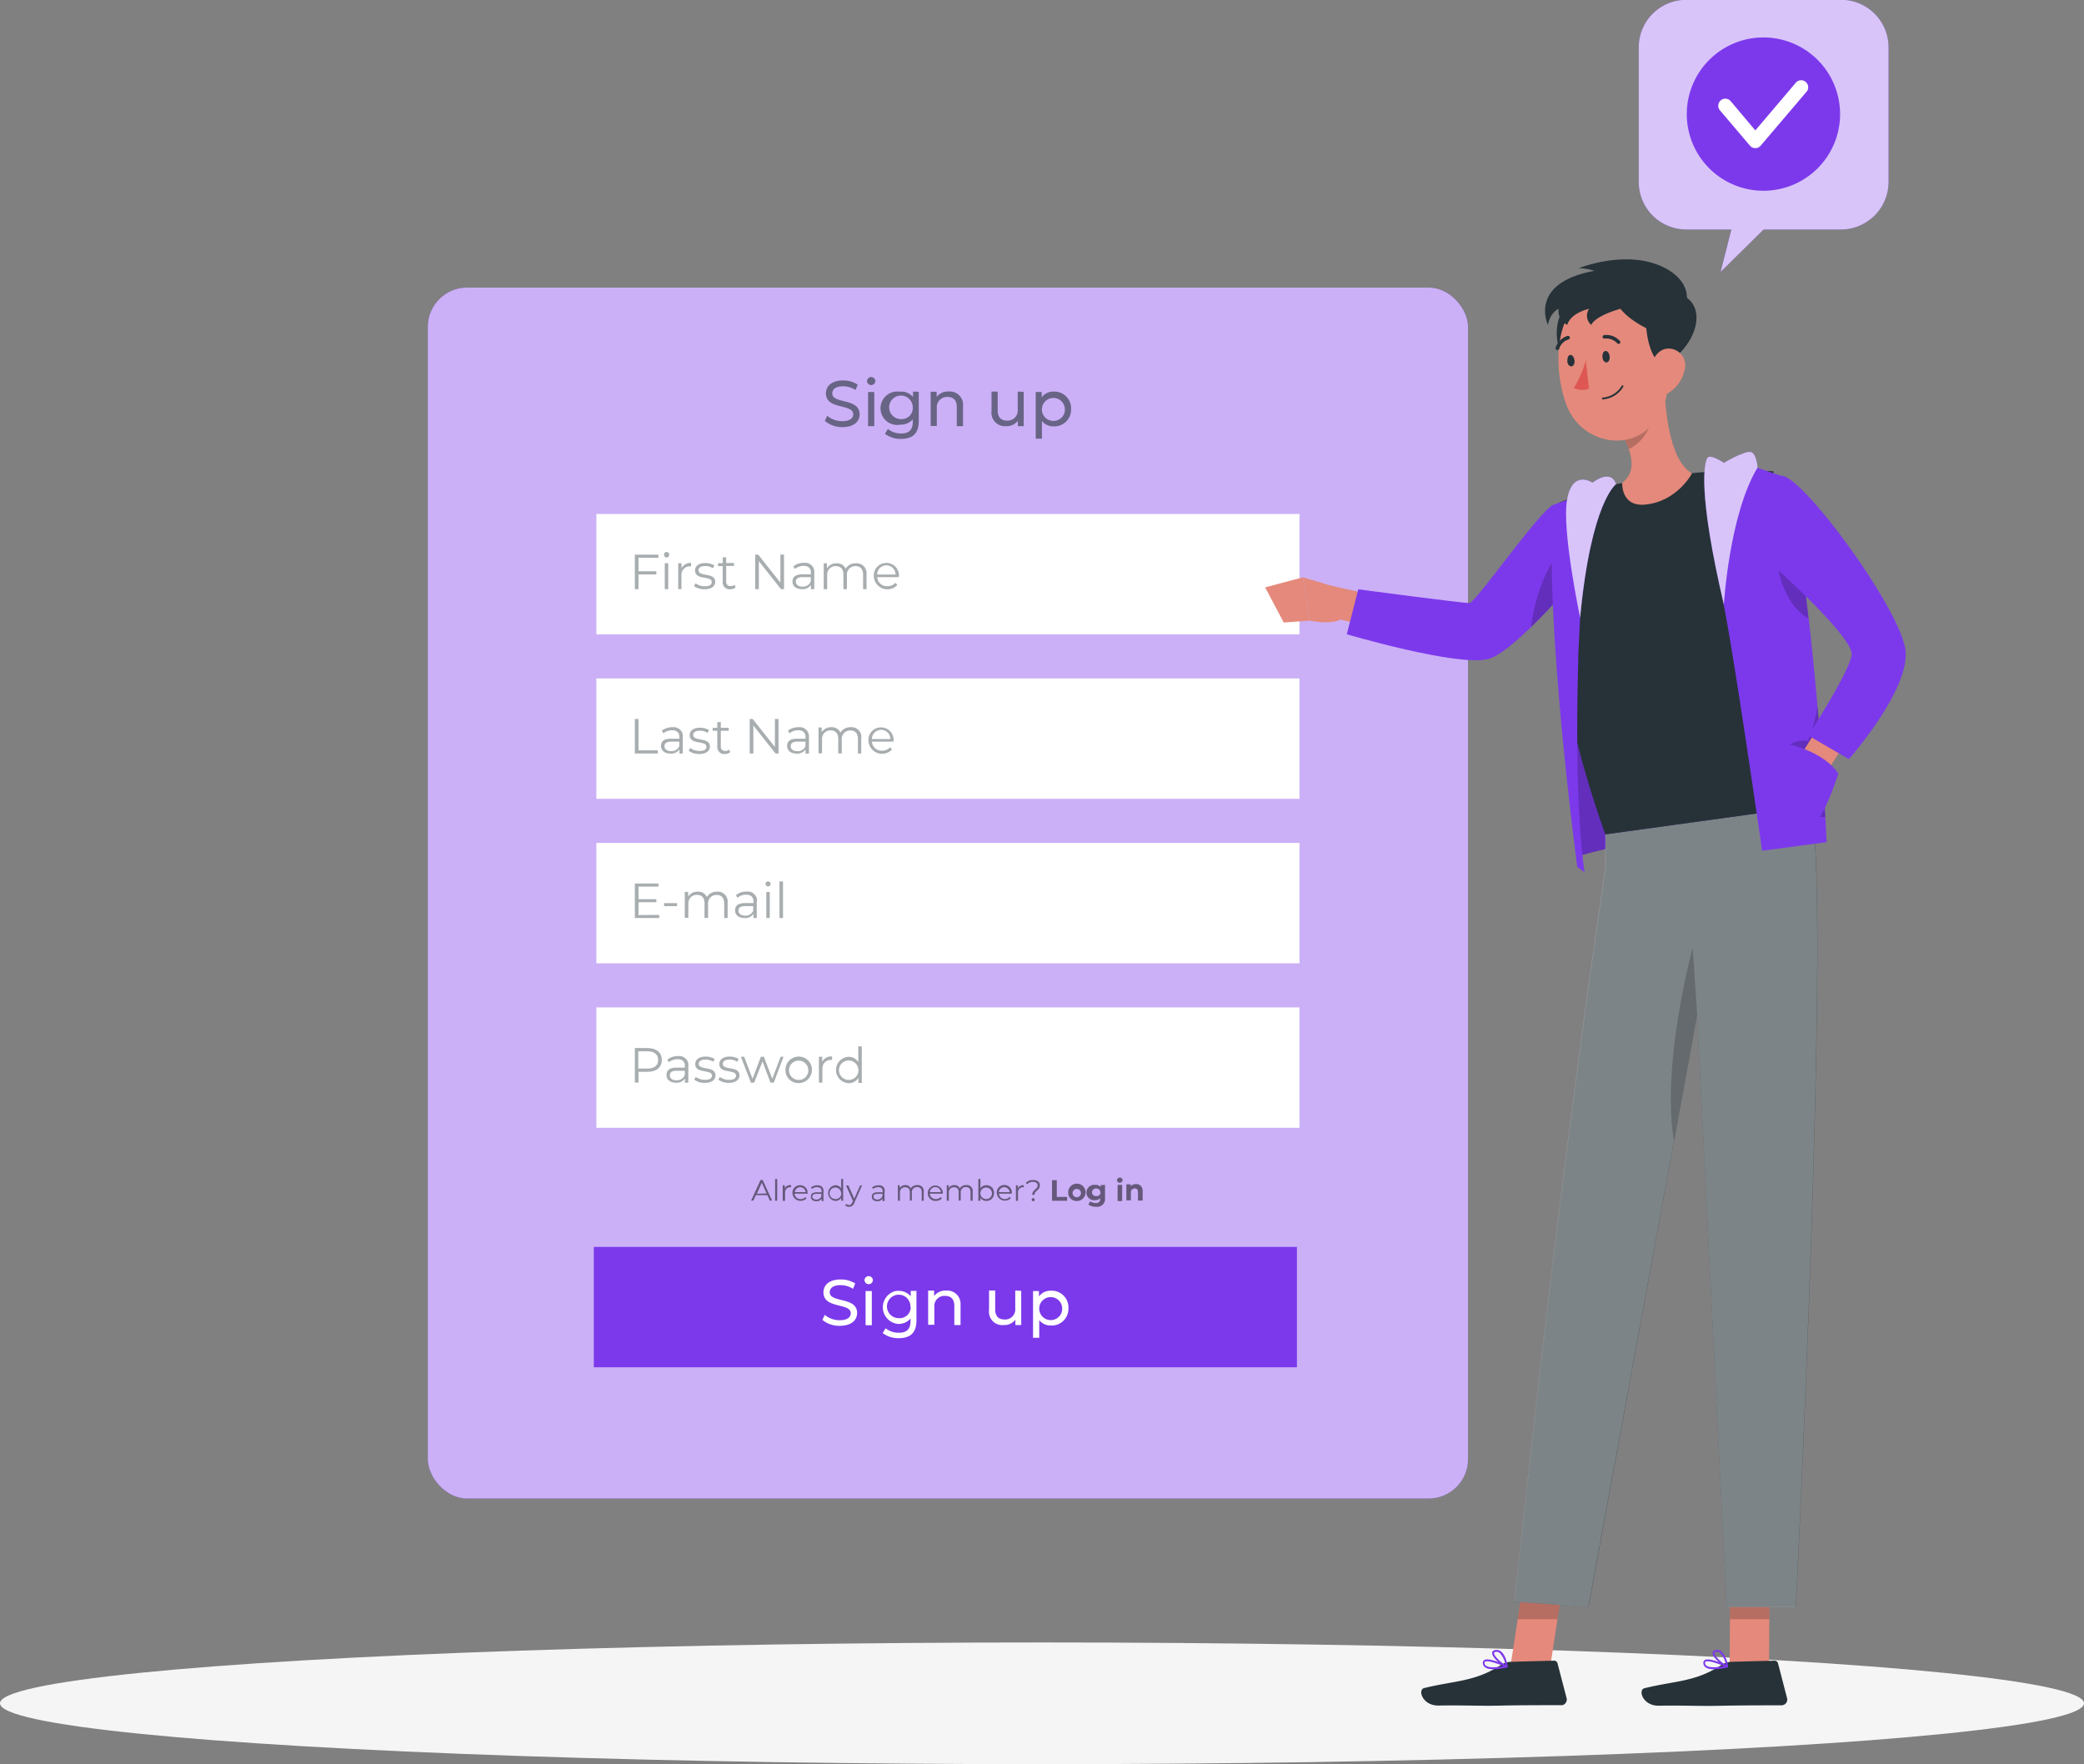 <svg id="Layer_1" data-name="Layer 1" xmlns="http://www.w3.org/2000/svg" viewBox="0 0 498.64 422.09"><rect x="0" y="0" width="498.64" height="422.09" fill="#808080" stroke="none"/><defs><style>.cls-1{fill:#f5f5f5;}.cls-2{fill:#7c39eb;}.cls-12,.cls-3,.cls-4,.cls-9{fill:#fff;}.cls-3,.cls-8{opacity:0.6;}.cls-10,.cls-12,.cls-3,.cls-9{isolation:isolate;}.cls-12,.cls-5{opacity:0.4;}.cls-6{fill:#263238;}.cls-7{opacity:0.5;}.cls-9{opacity:0.7;}.cls-10{opacity:0.2;}.cls-11{fill:#e4897b;}.cls-13{fill:#de5753;}</style></defs><title>1-Sign up</title><g id="freepik--Shadow--inject-2"><ellipse id="freepik--path--inject-2" class="cls-1" cx="249.32" cy="407.53" rx="249.32" ry="14.56"/></g><g id="freepik--Tab--inject-2"><rect class="cls-2" x="102.37" y="68.81" width="248.88" height="289.71" rx="9.41"/><rect class="cls-3" x="102.37" y="68.81" width="248.88" height="289.71" rx="9.41"/><rect class="cls-4" x="142.69" y="201.68" width="168.24" height="28.8"/><g class="cls-5"><path class="cls-6" d="M158.45,257.93v.75h-5.83v-8.25h5.65v.74h-4.78v3h4.27v.73h-4.27v3.08Z" transform="translate(-0.72 -39.04)"/><path class="cls-6" d="M159.62,255.12h3.1v.72h-3.1Z" transform="translate(-0.72 -39.04)"/><path class="cls-6" d="M174.82,255.08v3.6H174v-3.52c0-1.28-.66-2-1.78-2a2,2,0,0,0-2.08,1.9,1.93,1.93,0,0,0,0,.34v3.26h-.85v-3.52c0-1.28-.65-2-1.78-2a2,2,0,0,0-2.09,1.9,1.94,1.94,0,0,0,0,.34v3.26h-.85v-6.21h.81v1.14a2.55,2.55,0,0,1,2.27-1.19,2.22,2.22,0,0,1,2.2,1.29,2.73,2.73,0,0,1,2.46-1.29,2.34,2.34,0,0,1,2.51,2.16A2.07,2.07,0,0,1,174.82,255.08Z" transform="translate(-0.72 -39.04)"/><path class="cls-6" d="M181.79,254.83v3.85H181v-1a2.32,2.32,0,0,1-2.13,1c-1.4,0-2.27-.74-2.27-1.8s.62-1.77,2.4-1.77h2v-.37c0-1.07-.59-1.64-1.74-1.64a3.22,3.22,0,0,0-2.08.73l-.37-.62a3.87,3.87,0,0,1,2.57-.85,2.22,2.22,0,0,1,2.47,1.93A1.93,1.93,0,0,1,181.79,254.83Zm-.85,2v-1H179c-1.19,0-1.59.47-1.59,1.11s.58,1.17,1.57,1.17a1.94,1.94,0,0,0,2-1.26Z" transform="translate(-0.72 -39.04)"/><path class="cls-6" d="M183.88,250.52a.6.6,0,0,1,.61-.59h0a.59.59,0,0,1,.61.58h0a.6.6,0,0,1-.59.61h0a.59.59,0,0,1-.61-.59Zm.19,1.95h.83v6.21h-.83Z" transform="translate(-0.72 -39.04)"/><path class="cls-6" d="M187.23,249.93h.84v8.75h-.84Z" transform="translate(-0.72 -39.04)"/></g><rect class="cls-4" x="142.69" y="241.03" width="168.24" height="28.8"/><g class="cls-5"><path class="cls-6" d="M159.07,292.64c0,1.77-1.28,2.83-3.37,2.83h-2.21v2.58h-.87v-8.26h3.08C157.8,289.82,159.07,290.88,159.07,292.64Zm-.87,0c0-1.28-.86-2.07-2.57-2.07h-2.19v4.13h2.19C157.34,294.7,158.2,293.94,158.2,292.64Z" transform="translate(-0.72 -39.04)"/><path class="cls-6" d="M165.41,294.23v3.85h-.81v-1a2.32,2.32,0,0,1-2.13,1c-1.41,0-2.27-.74-2.27-1.82s.62-1.79,2.39-1.79h2v-.38c0-1.06-.6-1.63-1.76-1.63a3.17,3.17,0,0,0-2.06.73l-.38-.63a4,4,0,0,1,2.57-.84,2.22,2.22,0,0,1,2.48,1.91A2.44,2.44,0,0,1,165.41,294.23Zm-.84,2v-1h-2c-1.19,0-1.58.48-1.58,1.12s.57,1.16,1.57,1.16a2,2,0,0,0,2-1.26Z" transform="translate(-0.72 -39.04)"/><path class="cls-6" d="M166.83,297.36l.37-.65a3.88,3.88,0,0,0,2.21.69c1.17,0,1.66-.4,1.66-1,0-1.62-4-.35-4-2.79,0-1,.88-1.78,2.46-1.78a4.26,4.26,0,0,1,2.2.58l-.37.67a3.23,3.23,0,0,0-1.83-.53c-1.12,0-1.62.44-1.62,1,0,1.67,4,.41,4,2.79,0,1.08-.93,1.78-2.57,1.78A4.06,4.06,0,0,1,166.83,297.36Z" transform="translate(-0.72 -39.04)"/><path class="cls-6" d="M172.59,297.36l.38-.65a3.68,3.68,0,0,0,2.2.69c1.18,0,1.66-.4,1.66-1,0-1.62-4-.35-4-2.79,0-1,.87-1.78,2.44-1.78a4.26,4.26,0,0,1,2.2.58l-.36.67a3.26,3.26,0,0,0-1.84-.53c-1.12,0-1.61.44-1.61,1,0,1.67,4,.41,4,2.79,0,1.08-1,1.78-2.57,1.78A4.12,4.12,0,0,1,172.59,297.36Z" transform="translate(-0.72 -39.04)"/><path class="cls-6" d="M188.2,291.87l-2.34,6.2h-.79l-1.9-5.08-2,5.08h-.78l-2.4-6.2h.79l2,5.28,2-5.28h.72l2,5.28,2-5.28Z" transform="translate(-0.72 -39.04)"/><path class="cls-6" d="M188.66,295a3.17,3.17,0,1,1,3.16,3.17h0a3.07,3.07,0,0,1-3.16-3Zm5.46,0a2.31,2.31,0,1,0-2.3,2.42,2.27,2.27,0,0,0,2.31-2.22A1.34,1.34,0,0,0,194.12,295Z" transform="translate(-0.72 -39.04)"/><path class="cls-6" d="M199.81,291.82v.81h-.21a2,2,0,0,0-2.1,1.91,2.3,2.3,0,0,0,0,.37v3.16h-.84v-6.2h.8v1.21A2.35,2.35,0,0,1,199.81,291.82Z" transform="translate(-0.72 -39.04)"/><path class="cls-6" d="M206.92,289.39v8.75h-.8v-1.23a2.7,2.7,0,0,1-2.39,1.29,3.16,3.16,0,0,1,0-6.31,2.65,2.65,0,0,1,2.35,1.28v-3.78ZM206.1,295a2.32,2.32,0,1,0-2.31,2.41,2.27,2.27,0,0,0,2.32-2.21c0-.09,0-.18,0-.27Z" transform="translate(-0.72 -39.04)"/></g><g class="cls-7"><path d="M184.33,325h-2.76l-.59,1.29h-.54l2.25-4.93h.52l2.25,4.93h-.54Zm-.2-.42L183,322l-1.18,2.65Z" transform="translate(-0.72 -39.04)"/><path d="M186.18,321.11h.5v5.22h-.5Z" transform="translate(-0.72 -39.04)"/><path d="M190,322.61v.48h-.13a1.21,1.21,0,0,0-1.3,1.09,1.31,1.31,0,0,0,0,.28v1.89H188v-3.71h.49v.72A1.38,1.38,0,0,1,190,322.61Z" transform="translate(-0.72 -39.04)"/><path d="M194,324.64h-3.15a1.36,1.36,0,0,0,1.44,1.28h0a1.48,1.48,0,0,0,1.14-.47l.27.32a2,2,0,0,1-2.76.07,2,2,0,0,1-.61-1.36,1.79,1.79,0,0,1,1.7-1.87h.12a1.75,1.75,0,0,1,1.8,1.71v.16A.91.91,0,0,1,194,324.64Zm-3.09-.38h2.57a1.29,1.29,0,0,0-2.57,0Z" transform="translate(-0.72 -39.04)"/><path d="M197.75,324.11v2.29h-.44v-.58a1.36,1.36,0,0,1-1.28.62c-.84,0-1.29-.44-1.29-1.08s.36-1.06,1.43-1.06h1.14v-.22c0-.63-.36-1-1.05-1a1.94,1.94,0,0,0-1.29.43l-.22-.37a2.29,2.29,0,0,1,1.51-.5,1.28,1.28,0,0,1,1.48,1.05A1,1,0,0,1,197.75,324.11Zm-.49,1.18v-.61h-1.17c-.72,0-1,.28-1,.66s.35.7.94.7a1.2,1.2,0,0,0,1.23-.81Z" transform="translate(-0.72 -39.04)"/><path d="M202.46,321.11v5.22H202v-.73a1.57,1.57,0,0,1-1.43.77,1.89,1.89,0,0,1,0-3.76,1.65,1.65,0,0,1,1.42.73v-2.23Zm-.49,3.37a1.38,1.38,0,1,0-1.38,1.44,1.34,1.34,0,0,0,1.43-1.26v-.18Z" transform="translate(-0.72 -39.04)"/><path d="M207,322.63l-1.85,4.15a1.3,1.3,0,0,1-1.29,1,1.27,1.27,0,0,1-.9-.34l.24-.37a1,1,0,0,0,.68.28c.33,0,.55-.15.77-.63l.15-.35-1.66-3.7h.58l1.4,3.15,1.39-3.15Z" transform="translate(-0.72 -39.04)"/><path d="M212.37,324.11v2.29h-.47v-.58a1.38,1.38,0,0,1-1.29.62c-.84,0-1.29-.44-1.29-1.08s.36-1.06,1.43-1.06h1.17v-.22c0-.63-.35-1-1-1a1.94,1.94,0,0,0-1.29.43l-.23-.37a2.32,2.32,0,0,1,1.52-.5,1.28,1.28,0,0,1,1.48,1.05A1,1,0,0,1,212.37,324.11Zm-.5,1.18v-.61h-1.16c-.72,0-1,.28-1,.66s.35.7.94.7a1.19,1.19,0,0,0,1.17-.81Z" transform="translate(-0.72 -39.04)"/><path d="M221.74,324.19v2.14h-.48v-2.09c0-.79-.4-1.18-1.07-1.18a1.19,1.19,0,0,0-1.29,1.09v2.13h-.49v-2c0-.79-.39-1.18-1.08-1.18a1.19,1.19,0,0,0-1.28,1.09.6.6,0,0,0,0,.19v1.94h-.5v-3.7H216v.68a1.51,1.51,0,0,1,1.37-.71,1.29,1.29,0,0,1,1.28.79,1.61,1.61,0,0,1,1.47-.79,1.4,1.4,0,0,1,1.61,1.13A1.25,1.25,0,0,1,221.74,324.19Z" transform="translate(-0.72 -39.04)"/><path d="M226.3,324.64h-3.1a1.38,1.38,0,0,0,1.46,1.28,1.45,1.45,0,0,0,1.14-.47l.28.32a1.85,1.85,0,0,1-1.43.6,1.82,1.82,0,0,1-1.94-1.7v-.19a1.8,1.8,0,0,1,3.6,0S226.3,324.59,226.3,324.64Zm-3.1-.38h2.63a1.32,1.32,0,0,0-2.63,0Z" transform="translate(-0.72 -39.04)"/><path d="M233.45,324.19v2.14h-.51v-2.09c0-.79-.38-1.18-1.05-1.18a1.19,1.19,0,0,0-1.29,1.07v2.15h-.5v-2c0-.79-.38-1.18-1.06-1.18a1.19,1.19,0,0,0-1.29,1.07.74.74,0,0,0,0,.21v1.94h-.5v-3.7h.47v.68a1.51,1.51,0,0,1,1.37-.71,1.29,1.29,0,0,1,1.28.79,1.61,1.61,0,0,1,1.47-.79,1.39,1.39,0,0,1,1.61,1.13A1.46,1.46,0,0,1,233.45,324.19Z" transform="translate(-0.72 -39.04)"/><path d="M238.56,324.48a1.79,1.79,0,0,1-1.7,1.89h-.13a1.57,1.57,0,0,1-1.43-.77v.73h-.49v-5.22h.5v2.23a1.64,1.64,0,0,1,1.42-.73,1.79,1.79,0,0,1,1.84,1.73A.66.66,0,0,1,238.56,324.48Zm-.5,0a1.38,1.38,0,1,0-1.37,1.44,1.35,1.35,0,0,0,1.38-1.32A.49.49,0,0,0,238.06,324.48Z" transform="translate(-0.72 -39.04)"/><path d="M242.82,324.64h-3.07a1.36,1.36,0,0,0,1.43,1.28h0a1.47,1.47,0,0,0,1.12-.52l.28.32a2,2,0,0,1-2.76.06,2,2,0,0,1-.61-1.35,1.79,1.79,0,0,1,1.7-1.87h.12a1.76,1.76,0,0,1,1.79,1.71,1,1,0,0,1,0,.17Zm-3.1-.38h2.57a1.29,1.29,0,0,0-2.57,0Z" transform="translate(-0.72 -39.04)"/><path d="M245.71,322.61v.48h-.11a1.21,1.21,0,0,0-1.3,1.09,2.62,2.62,0,0,0,0,.28v1.89h-.5v-3.71h.48v.72A1.38,1.38,0,0,1,245.71,322.61Z" transform="translate(-0.72 -39.04)"/><path d="M249,322.67c0-.51-.41-.86-1.13-.86a1.69,1.69,0,0,0-1.35.56l-.37-.28a2.17,2.17,0,0,1,1.76-.73c1,0,1.62.47,1.62,1.28,0,1.2-1.28,1.29-1.28,2.27h-.53C247.67,323.7,249,323.58,249,322.67ZM247.57,326a.37.37,0,0,1,.43-.3.38.38,0,0,1,0,.74.37.37,0,0,1-.43-.3A.33.33,0,0,1,247.57,326Z" transform="translate(-0.72 -39.04)"/><path d="M252.44,321.41h1.14v4h2.47v.92h-3.61Z" transform="translate(-0.72 -39.04)"/><path d="M256.31,324.44a2.08,2.08,0,1,1,2.21,1.95h-.13a2,2,0,0,1-2.08-1.82Zm3.05,0a1,1,0,1,0-1,1.05,1,1,0,0,0,1-.94Z" transform="translate(-0.72 -39.04)"/><path d="M265.12,322.54v3.16a1.86,1.86,0,0,1-1.61,2.07,1.74,1.74,0,0,1-.51,0,3.09,3.09,0,0,1-1.87-.53l.44-.78a2.18,2.18,0,0,0,1.28.42c.78,0,1.12-.34,1.12-1v-.17a1.52,1.52,0,0,1-1.19.47,1.84,1.84,0,1,1-.31-3.66h.31a1.49,1.49,0,0,1,1.28.54v-.49ZM264,324.33a.91.91,0,0,0-.89-.94h-.1a.94.94,0,0,0-1,.82.92.92,0,0,0,.82,1h.22a.9.9,0,0,0,1-.83A.28.28,0,0,0,264,324.33Z" transform="translate(-0.72 -39.04)"/><path d="M268,321.41a.62.62,0,0,1,.64-.62h0a.62.62,0,0,1,.68.55v0a.68.68,0,0,1-1.36,0Zm.13,1.13h1.09v3.86h-1.09Z" transform="translate(-0.72 -39.04)"/><path d="M274.13,324.11v2.17H273v-2c0-.62-.28-.9-.77-.9a.91.91,0,0,0-.92,1v1.87h-1.09v-3.85h1.06v.45a1.66,1.66,0,0,1,1.28-.51,1.48,1.48,0,0,1,1.55,1.41A1.22,1.22,0,0,1,274.13,324.11Z" transform="translate(-0.72 -39.04)"/></g><rect class="cls-2" x="142.08" y="298.33" width="168.24" height="28.8"/><g class="cls-8"><path class="cls-6" d="M198.07,139.73l.58-1.21a5.53,5.53,0,0,0,3.56,1.29c1.87,0,2.66-.72,2.66-1.66,0-2.58-6.53-1-6.53-5,0-1.67,1.29-3.09,4.13-3.09a6.36,6.36,0,0,1,3.47,1l-.51,1.28a5.56,5.56,0,0,0-3-.87c-1.84,0-2.57.77-2.57,1.71,0,2.57,6.54,1,6.54,5,0,1.64-1.28,3.06-4.18,3.06A6.45,6.45,0,0,1,198.07,139.73Z" transform="translate(-0.72 -39.04)"/><path class="cls-6" d="M208.17,130.25a1,1,0,0,1,1-1h0a1,1,0,0,1,1,.92v0a1,1,0,0,1-2,0Zm.25,2.57h1.49V141h-1.49Z" transform="translate(-0.72 -39.04)"/><path class="cls-6" d="M220.55,132.78v7.06c0,2.9-1.47,4.21-4.23,4.21a6.15,6.15,0,0,1-3.86-1.22l.71-1.15a4.93,4.93,0,0,0,3.15,1.07c1.93,0,2.8-.9,2.8-2.75v-.64a3.72,3.72,0,0,1-2.94,1.28,4,4,0,1,1-.45-7.91h.45a3.75,3.75,0,0,1,3,1.29v-1.29Zm-1.44,3.86a2.82,2.82,0,1,0-3,2.67h.14a2.65,2.65,0,0,0,2.87-2.41,2.26,2.26,0,0,0,0-.26Z" transform="translate(-0.72 -39.04)"/><path class="cls-6" d="M231.14,136.26V141h-1.49v-4.59c0-1.61-.79-2.39-2.2-2.39a2.43,2.43,0,0,0-2.58,2.27,2.14,2.14,0,0,0,0,.44v4.22H223.4v-8.18h1.43V134a3.46,3.46,0,0,1,2.95-1.29,3.18,3.18,0,0,1,3.38,3A2.72,2.72,0,0,1,231.14,136.26Z" transform="translate(-0.72 -39.04)"/><path class="cls-6" d="M245.66,132.78V141h-1.4v-1.28a3.33,3.33,0,0,1-2.78,1.28,3.21,3.21,0,0,1-3.52-2.87,2.66,2.66,0,0,1,0-.69v-4.71h1.48v4.54c0,1.6.81,2.41,2.21,2.41a2.42,2.42,0,0,0,2.58-2.24,1.93,1.93,0,0,0,0-.48v-4.23Z" transform="translate(-0.72 -39.04)"/><path class="cls-6" d="M257,136.87a4,4,0,0,1-3.76,4.18h-.37a3.49,3.49,0,0,1-2.85-1.28V144h-1.48V132.82h1.42v1.29a3.49,3.49,0,0,1,2.91-1.38,4,4,0,0,1,4.13,3.79A2,2,0,0,1,257,136.87Zm-1.49,0a2.75,2.75,0,1,0-2.76,2.88,2.72,2.72,0,0,0,2.77-2.65A1.77,1.77,0,0,0,255.46,136.87Z" transform="translate(-0.72 -39.04)"/></g><rect class="cls-4" x="142.69" y="162.32" width="168.24" height="28.8"/><g class="cls-5"><path class="cls-6" d="M152.62,211.07h.87v7.5h4.62v.75h-5.49Z" transform="translate(-0.72 -39.04)"/><path class="cls-6" d="M164.09,215.48v3.86h-.8v-1a2.38,2.38,0,0,1-2.14,1c-1.4,0-2.26-.73-2.26-1.81s.61-1.75,2.39-1.75h2v-.37c0-1.07-.6-1.65-1.76-1.65a3.17,3.17,0,0,0-2.06.73l-.38-.63a4,4,0,0,1,2.57-.83,2.21,2.21,0,0,1,2.46,1.93A2.36,2.36,0,0,1,164.09,215.48Zm-.84,2v-1h-1.94c-1.21,0-1.6.48-1.6,1.12s.58,1.16,1.57,1.16a2,2,0,0,0,2-1.26Z" transform="translate(-0.72 -39.04)"/><path class="cls-6" d="M165.5,218.67l.37-.66a3.9,3.9,0,0,0,2.22.7c1.18,0,1.65-.4,1.65-1,0-1.62-4-.35-4-2.79,0-1,.86-1.77,2.45-1.77a4.29,4.29,0,0,1,2.19.57l-.37.67a3.19,3.19,0,0,0-1.82-.52c-1.12,0-1.61.43-1.61,1,0,1.68,4,.42,4,2.79,0,1.09-.94,1.78-2.57,1.78A4.16,4.16,0,0,1,165.5,218.67Z" transform="translate(-0.72 -39.04)"/><path class="cls-6" d="M175.45,219a2,2,0,0,1-1.28.44,1.65,1.65,0,0,1-1.82-1.46,2.16,2.16,0,0,1,0-.36v-3.74h-1.11v-.7h1.11v-1.37h.84v1.37h1.88v.7h-1.88v3.71a1,1,0,0,0,.83,1.12h.24a1.4,1.4,0,0,0,.92-.32Z" transform="translate(-0.72 -39.04)"/><path class="cls-6" d="M187,211.07v8.25h-.72l-5.3-6.7v6.7h-.88v-8.25h.72l5.31,6.7v-6.7Z" transform="translate(-0.72 -39.04)"/><path class="cls-6" d="M194.28,215.48v3.86h-.82v-1a2.34,2.34,0,0,1-2.14,1c-1.4,0-2.26-.73-2.26-1.81s.62-1.75,2.4-1.75h2v-.37c0-1.07-.61-1.65-1.77-1.65a3.12,3.12,0,0,0-2.05.73l-.39-.63a4,4,0,0,1,2.57-.83,2.21,2.21,0,0,1,2.45,1.94A2.26,2.26,0,0,1,194.28,215.48Zm-.84,2v-1h-1.95c-1.2,0-1.58.48-1.58,1.12s.58,1.16,1.57,1.16a2,2,0,0,0,2-1.26Z" transform="translate(-0.72 -39.04)"/><path class="cls-6" d="M206.79,215.72v3.6H206v-3.51c0-1.28-.66-2-1.78-2a2,2,0,0,0-2.09,1.9,1.94,1.94,0,0,0,0,.34v3.25h-.84v-3.51c0-1.28-.67-2-1.8-2a2,2,0,0,0-2.08,1.9,1.93,1.93,0,0,0,0,.34v3.25h-.84v-6.19h.76v1.13a2.61,2.61,0,0,1,2.28-1.19,2.25,2.25,0,0,1,2.21,1.29,2.72,2.72,0,0,1,2.44-1.29,2.35,2.35,0,0,1,2.56,2.11A2,2,0,0,1,206.79,215.72Z" transform="translate(-0.72 -39.04)"/><path class="cls-6" d="M214.49,216.48h-5.14a2.29,2.29,0,0,0,2.43,2.16h0a2.45,2.45,0,0,0,1.91-.81l.46.54a3.28,3.28,0,0,1-5.65-2.15,3,3,0,0,1,2.84-3.14h.2a3,3,0,0,1,3,2.9v.25A.48.48,0,0,0,214.49,216.48Zm-5.14-.62h4.4a2.2,2.2,0,0,0-4.4,0Z" transform="translate(-0.72 -39.04)"/></g><rect class="cls-4" x="142.69" y="122.97" width="168.24" height="28.8"/><g class="cls-5"><path class="cls-6" d="M153.49,172.48v3.24h4.27v.76h-4.27V180h-.87v-8.26h5.65v.76Z" transform="translate(-0.72 -39.04)"/><path class="cls-6" d="M159.6,171.81a.62.62,0,1,1,1.23,0,.6.6,0,0,1-.6.62h0a.6.6,0,0,1-.6-.6Zm.18,2h.83V180h-.83Z" transform="translate(-0.72 -39.04)"/><path class="cls-6" d="M166.08,173.73v.81h-.21a2,2,0,0,0-2.1,1.9,2.55,2.55,0,0,0,0,.39V180H163v-6.2h.8V175A2.36,2.36,0,0,1,166.08,173.73Z" transform="translate(-0.72 -39.04)"/><path class="cls-6" d="M166.77,179.27l.38-.67a3.71,3.71,0,0,0,2.21.71c1.18,0,1.66-.41,1.66-1,0-1.62-4-.35-4-2.8,0-1,.86-1.76,2.44-1.76a4.08,4.08,0,0,1,2.2.58l-.38.66a3.17,3.17,0,0,0-1.82-.52c-1.12,0-1.61.43-1.61,1,0,1.67,4,.41,4,2.79,0,1.06-.94,1.76-2.57,1.76A4.27,4.27,0,0,1,166.77,179.27Z" transform="translate(-0.72 -39.04)"/><path class="cls-6" d="M176.74,179.6a2.13,2.13,0,0,1-1.29.43,1.64,1.64,0,0,1-1.81-1.43,2.28,2.28,0,0,1,0-.37v-3.74h-1.12v-.71h1.12v-1.4h.84v1.36h1.87v.71h-1.87v3.69a1,1,0,0,0,.84,1.13.83.83,0,0,0,.22,0,1.42,1.42,0,0,0,.93-.32Z" transform="translate(-0.72 -39.04)"/><path class="cls-6" d="M188.31,171.72V180h-.72l-5.3-6.7V180h-.87v-8.26h.72l5.31,6.7v-6.7Z" transform="translate(-0.72 -39.04)"/><path class="cls-6" d="M195.55,176.13V180h-.81v-1a2.32,2.32,0,0,1-2.12,1c-1.41,0-2.28-.72-2.28-1.8s.62-1.75,2.41-1.75h2v-.38c0-1.06-.6-1.64-1.76-1.64a3.12,3.12,0,0,0-2.06.74l-.38-.63a3.92,3.92,0,0,1,2.57-.84,2.2,2.2,0,0,1,2.44,1.93A2.36,2.36,0,0,1,195.55,176.13Zm-.83,2v-1h-2c-1.19,0-1.58.47-1.58,1.1s.58,1.17,1.57,1.17a2,2,0,0,0,2-1.26Z" transform="translate(-0.72 -39.04)"/><path class="cls-6" d="M208.06,176.38V180h-.83v-3.51c0-1.29-.67-2-1.79-2a2,2,0,0,0-2.08,1.89,1.9,1.9,0,0,0,0,.34V180h-.84v-3.51c0-1.29-.66-2-1.8-2a2,2,0,0,0-2.08,1.89c0,.12,0,.23,0,.34V180h-.83v-6.2h.77V175a2.57,2.57,0,0,1,2.28-1.18,2.23,2.23,0,0,1,2.21,1.28,2.65,2.65,0,0,1,2.44-1.28,2.33,2.33,0,0,1,2.54,2.12A2,2,0,0,1,208.06,176.38Z" transform="translate(-0.72 -39.04)"/><path class="cls-6" d="M215.77,177.13h-5.15a2.3,2.3,0,0,0,2.44,2.16h0a2.39,2.39,0,0,0,1.9-.82l.46.55a3.26,3.26,0,0,1-4.63.1,3.22,3.22,0,0,1-1-2.24,3,3,0,0,1,2.83-3.15h.2a3,3,0,0,1,3,2.9,2.18,2.18,0,0,1,0,.25A.39.39,0,0,0,215.77,177.13Zm-5.15-.63H215a2.2,2.2,0,0,0-4.4,0Z" transform="translate(-0.72 -39.04)"/></g><path class="cls-4" d="M197.48,354.83l.58-1.2a5.5,5.5,0,0,0,3.56,1.28c1.86,0,2.66-.72,2.66-1.66,0-2.57-6.53-1-6.53-5,0-1.67,1.28-3.09,4.13-3.09a6.46,6.46,0,0,1,3.47.95l-.52,1.29a5.53,5.53,0,0,0-3-.88c-1.84,0-2.58.78-2.58,1.71,0,2.58,6.55,1,6.55,4.95,0,1.65-1.29,3.07-4.18,3.07A6.4,6.4,0,0,1,197.48,354.83Z" transform="translate(-0.72 -39.04)"/><path class="cls-4" d="M207.57,345.36a1,1,0,0,1,1-1h0a1,1,0,0,1,1,.93h0a1,1,0,0,1-2,0Zm.26,2.57h1.49v8.18h-1.49Z" transform="translate(-0.72 -39.04)"/><path class="cls-4" d="M220,347.89V355c0,2.89-1.46,4.21-4.23,4.21a6.09,6.09,0,0,1-3.85-1.23l.7-1.14a5,5,0,0,0,3.15,1.07c1.93,0,2.81-.9,2.81-2.76v-.64a3.74,3.74,0,0,1-2.95,1.29,4,4,0,0,1-.45-7.91h.45a3.71,3.71,0,0,1,3,1.29v-1.29Zm-1.44,3.86a2.81,2.81,0,1,0-2.95,2.67h.14a2.65,2.65,0,0,0,2.87-2.4,2.26,2.26,0,0,0,0-.26Z" transform="translate(-0.72 -39.04)"/><path class="cls-4" d="M230.55,351.36v4.71h-1.49v-4.59c0-1.61-.8-2.39-2.2-2.39a2.41,2.41,0,0,0-2.58,2.26,2.26,2.26,0,0,0,0,.45V356h-1.48v-8.18h1.43v1.29a3.45,3.45,0,0,1,2.94-1.29,3.17,3.17,0,0,1,3.38,3A2.63,2.63,0,0,1,230.55,351.36Z" transform="translate(-0.72 -39.04)"/><path class="cls-4" d="M245.07,347.89v8.18h-1.4v-1.29a3.32,3.32,0,0,1-2.78,1.29,3.19,3.19,0,0,1-3.52-3.56V347.8h1.47v4.54c0,1.59.81,2.4,2.22,2.4a2.41,2.41,0,0,0,2.58-2.23,2.57,2.57,0,0,0,0-.48V347.8Z" transform="translate(-0.72 -39.04)"/><path class="cls-4" d="M256.36,352a4,4,0,0,1-3.76,4.18h-.37a3.48,3.48,0,0,1-2.85-1.29v4.22H247.9V347.93h1.41v1.29a3.48,3.48,0,0,1,2.92-1.38,4,4,0,0,1,4.13,3.78Zm-1.49,0a2.75,2.75,0,1,0-2.77,2.88,2.71,2.71,0,0,0,2.77-2.66Z" transform="translate(-0.72 -39.04)"/></g><g id="freepik--speech-bubble--inject-2"><path class="cls-2" d="M441.14,39H404.2a11.37,11.37,0,0,0-11.37,11.37V82.56a11.37,11.37,0,0,0,11.36,11.38H415l-2.58,10.14L422.7,93.94h18.51a11.39,11.39,0,0,0,11.38-11.38h0V50.41A11.37,11.37,0,0,0,441.22,39Z" transform="translate(-0.72 -39.04)"/><path class="cls-9" d="M441.14,39H404.2a11.37,11.37,0,0,0-11.37,11.37V82.56a11.37,11.37,0,0,0,11.36,11.38H415l-2.58,10.14L422.7,93.94h18.51a11.39,11.39,0,0,0,11.38-11.38h0V50.41A11.37,11.37,0,0,0,441.22,39Z" transform="translate(-0.72 -39.04)"/><circle class="cls-4" cx="421.96" cy="27.31" r="14.34"/><path class="cls-2" d="M422.68,48A18.34,18.34,0,1,0,441,66.36,18.34,18.34,0,0,0,422.68,48Zm10.4,12.86L422,73.89a1.62,1.62,0,0,1-1.28.59,1.64,1.64,0,0,1-1.29-.59l-7.19-8.47a1.69,1.69,0,0,1,2.5-2.27l.08.09,5.9,7,9.76-11.5a1.69,1.69,0,0,1,2.57,2.18Z" transform="translate(-0.72 -39.04)"/></g><g id="freepik--Character--inject-2"><path class="cls-2" d="M434.74,237.39s-22.39-2.83-56.31,6.43c0,0-5.45-60.62-4.81-68.95S426,169,426,169s1.29,24.27,4.66,38.9S436.49,234.57,434.74,237.39Z" transform="translate(-0.72 -39.04)"/><path class="cls-10" d="M434.74,237.39s-22.39-2.83-56.31,6.43c0,0-5.45-60.62-4.81-68.95S426,169,426,169s1.29,24.27,4.66,38.9S436.49,234.57,434.74,237.39Z" transform="translate(-0.72 -39.04)"/><polygon class="cls-11" points="361.36 399.02 370.49 401.61 372.66 387.4 373.83 379.8 364.7 377.21 363.14 387.4 361.36 399.02"/><polygon class="cls-11" points="413.85 399.77 423.26 401.01 423.35 387.4 423.41 378.94 413.99 377.7 413.92 387.4 413.85 399.77"/><polygon class="cls-10" points="413.99 377.7 413.92 387.4 423.35 387.4 423.41 378.94 413.99 377.7"/><polygon class="cls-10" points="363.14 387.4 372.66 387.4 373.83 379.8 364.7 377.21 363.14 387.4"/><path class="cls-11" d="M321.54,179.85l-9.06-2.68,1.66,10.35s8.22,1.89,9-2.39Z" transform="translate(-0.72 -39.04)"/><polygon class="cls-11" points="302.71 140.53 307.16 148.94 313.42 148.48 311.76 138.13 302.71 140.53"/><polygon class="cls-11" points="333.34 143.45 318.45 140.12 317.1 147.35 330.61 150.64 333.34 143.45"/><path class="cls-2" d="M379.1,176l-.88,1c-1.87,2.19-6.43,7.51-11.17,12.08-3.86,3.73-7.72,7-10.29,7.64-7.29,1.88-33.79-5.93-33.79-5.93l2.74-10.75s24.69,3.28,26.6,3.28c1.46,0,16.47-21.75,20.11-23.54Z" transform="translate(-0.72 -39.04)"/><path class="cls-10" d="M378.22,177c-1.87,2.19-6.43,7.51-11.17,12.08.95-7.53,3.72-14.45,7.35-18.82a6.89,6.89,0,0,1,1.16-1.13Z" transform="translate(-0.72 -39.04)"/><path class="cls-6" d="M362.19,436.64l10.36-.27a.82.82,0,0,1,.83.61l2.18,8.35a1.38,1.38,0,0,1-1,1.68,1.54,1.54,0,0,1-.3,0c-3.75,0-9.16,0-13.85.09-5.51.16-9-.11-15.43,0-3.86.11-5.15-3.78-3.5-4.18,7.37-1.82,12.19-1.46,18.46-5.58A4.45,4.45,0,0,1,362.19,436.64Z" transform="translate(-0.72 -39.04)"/><path class="cls-2" d="M361.29,438h0c-1.52.34-4.22.79-5.3-.1a1.28,1.28,0,0,1-.46-1.08.69.69,0,0,1,.34-.6c1.15-.68,5,1.15,5.47,1.36a.25.25,0,0,1,.13.22A.21.21,0,0,1,361.29,438Zm-5.15-1.42h-.07a.27.27,0,0,0-.14.24.81.81,0,0,0,.29.71c.61.5,2.18.55,4.26.14-1.51-.63-3.6-1.36-4.31-1.09Z" transform="translate(-0.72 -39.04)"/><path class="cls-2" d="M361.29,438h-.16c-1.17-.48-3.51-2.46-3.38-3.53,0-.26.21-.58.83-.66a1.73,1.73,0,0,1,1.28.35c1.29,1,1.58,3.5,1.61,3.6a.24.24,0,0,1-.09.21Zm-2.88-3.69c-.19.07-.21.17-.21.21-.07.64,1.52,2.21,2.72,2.88a5.15,5.15,0,0,0-1.37-2.88,1.13,1.13,0,0,0-.92-.26Z" transform="translate(-0.72 -39.04)"/><path class="cls-6" d="M414.94,436.64l10.36-.27a.84.84,0,0,1,.84.61l2.17,8.35a1.35,1.35,0,0,1-1,1.67,1.2,1.2,0,0,1-.33.05c-3.74,0-9.15,0-13.86.09-5.49.16-9-.11-15.43,0-3.86.11-5.14-3.78-3.5-4.18,7.37-1.82,12.18-1.46,18.45-5.58A4.53,4.53,0,0,1,414.94,436.64Z" transform="translate(-0.72 -39.04)"/><path class="cls-2" d="M414.05,438h0c-1.52.34-4.23.79-5.3-.1a1.28,1.28,0,0,1-.46-1.08.69.69,0,0,1,.34-.6c1.14-.68,5,1.15,5.46,1.36a.2.2,0,0,1,.12.22A.2.2,0,0,1,414.05,438Zm-5.15-1.42h-.07a.24.24,0,0,0-.13.24.8.8,0,0,0,.29.71c.61.5,2.16.55,4.26.14-1.53-.63-3.63-1.36-4.33-1.09Z" transform="translate(-0.72 -39.04)"/><path class="cls-2" d="M414.05,438h-.17c-1.16-.48-3.51-2.46-3.37-3.53,0-.26.19-.58.81-.66a1.72,1.72,0,0,1,1.29.35,6.37,6.37,0,0,1,1.6,3.6.2.2,0,0,1-.09.21Zm-2.9-3.69c-.18.07-.19.17-.19.21-.09.64,1.52,2.21,2.71,2.88a5.23,5.23,0,0,0-1.36-2.88,1.18,1.18,0,0,0-.92-.26Z" transform="translate(-0.72 -39.04)"/><path class="cls-6" d="M434,231.86c5,21.62-3.58,191.67-3.58,191.67H413.87L406.8,281.82l-26,141.71-17.68-1.28c11.57-109.79,21.77-175.33,21.77-175.33v-8.28Z" transform="translate(-0.72 -39.04)"/><path class="cls-12" d="M363.08,422.25l17.68,1.28L401.25,312l5.55-30.15,7.07,141.71H430.4s8.57-170,3.58-191.67l-49.16,6.78v8.28S374.64,312.46,363.08,422.25Z" transform="translate(-0.72 -39.04)"/><path class="cls-6" d="M425.07,151.8a208.19,208.19,0,0,0,.78,31c.7,7.2,1.65,14,2.66,20.14,2.38,14.39,5.08,25.18,5.47,28.94l-49.16,6.78c-17.93-50.15-11.17-79.29-11.17-79.29a97.17,97.17,0,0,1,11.27-3.85c.81-.22,1.64-.43,2.48-.62A184.19,184.19,0,0,1,408.3,152c1.29-.12,2.69-.21,4-.27A123.7,123.7,0,0,1,425.07,151.8Z" transform="translate(-0.72 -39.04)"/><path class="cls-11" d="M398.76,129.24c.36,6.87,1.09,19.78,6.81,23.06,0,0-3.56,6.78-11.26,7.47-5.83.52-5.44-5.23-5.44-5.23,3.37-2.51,2.57-6.76,0-11.57Z" transform="translate(-0.72 -39.04)"/><path class="cls-10" d="M394.72,134.84,388.91,143a22,22,0,0,1,1.54,3.47c2.7-1.08,5.8-5.14,5.35-8.09A10.16,10.16,0,0,0,394.72,134.84Z" transform="translate(-0.72 -39.04)"/><path class="cls-6" d="M373.68,115.39c-1.11,3.57-.5,10.9,4.48,8.52S375.61,109.25,373.68,115.39Z" transform="translate(-0.72 -39.04)"/><path class="cls-11" d="M399.4,120.22c.55,9.17,1.29,14.51-2.71,19.7-6.08,7.81-17.86,4.9-21.15-3.95-3-8-3.36-21.63,5.14-26.25a12.66,12.66,0,0,1,18.72,10.5Z" transform="translate(-0.72 -39.04)"/><path class="cls-6" d="M393,115.23V104.94s10.91-.81,10.42,4.78c6,3,3.19,12.39-4.93,17-4.45-3.56-3.93-12.12-3.93-12.12A13.74,13.74,0,0,1,393,115.23Z" transform="translate(-0.72 -39.04)"/><path class="cls-11" d="M403.84,127.37a8.56,8.56,0,0,1-3.67,5.54c-2.57,1.69-4.79-.38-4.88-3.28-.08-2.57,1.14-6.63,4.1-7.15a4,4,0,0,1,4.52,3.31A4,4,0,0,1,403.84,127.37Z" transform="translate(-0.72 -39.04)"/><path class="cls-6" d="M385.86,124.31c.09.75-.23,1.39-.72,1.44s-.95-.5-1-1.29.23-1.38.71-1.44S385.77,123.51,385.86,124.31Z" transform="translate(-0.72 -39.04)"/><path class="cls-6" d="M377.45,125.25c.09.74-.23,1.39-.72,1.44s-1-.5-1-1.29.23-1.39.72-1.44S377.34,124.5,377.45,125.25Z" transform="translate(-0.72 -39.04)"/><path class="cls-13" d="M380.16,125.31a25.74,25.74,0,0,1-2.86,6.54,4.45,4.45,0,0,0,3.61.19Z" transform="translate(-0.72 -39.04)"/><path class="cls-6" d="M385.24,134.43a7.73,7.73,0,0,1-1,.18.22.22,0,1,1,0-.44h0a5.94,5.94,0,0,0,4.53-2.83.2.2,0,0,1,.27-.1h0a.21.21,0,0,1,.1.29h0A6.08,6.08,0,0,1,385.24,134.43Z" transform="translate(-0.72 -39.04)"/><path class="cls-6" d="M388.12,121.31a.46.46,0,0,1-.43-.12,3.56,3.56,0,0,0-3-1.15.43.43,0,0,1-.51-.32v0a.45.45,0,0,1,.35-.51h0a4.39,4.39,0,0,1,3.77,1.4.42.42,0,0,1,0,.6v0A.49.49,0,0,1,388.12,121.31Z" transform="translate(-0.72 -39.04)"/><path class="cls-6" d="M373.48,122.77a.39.39,0,0,1-.26,0,.44.44,0,0,1-.27-.56,4.3,4.3,0,0,1,2.84-2.8.44.44,0,0,1,.54.32.44.44,0,0,1-.32.53,3.34,3.34,0,0,0-2.22,2.24A.44.44,0,0,1,373.48,122.77Z" transform="translate(-0.72 -39.04)"/><path class="cls-6" d="M397.81,119s-6.43-2.35-9.36-6.08c0,0-5.84,1.53-7,3.85a2.9,2.9,0,0,1-.5-3.85s-4.37.92-5.23,3.85a3.66,3.66,0,0,1-2.06-3.85s-1.94.73-2.57,3.85c0,0-4.82-10,11.11-12.93a11.93,11.93,0,0,0-3.74-.63s11.12-4.49,19.93-.39S405.63,114.91,397.81,119Z" transform="translate(-0.72 -39.04)"/><path class="cls-2" d="M437.77,240.53l-15.43,2.06s-6.36-44.48-9.17-58.85V153.09l8.07-2.12,6.25,2.12a150.45,150.45,0,0,1,3.94,18.77c.76,4.81,1.44,9.95,2.05,15.16.83,7.1,1.53,14.33,2.12,21.09.92,10.92,1.54,20.57,1.88,26.48C437.67,238.29,437.77,240.53,437.77,240.53Z" transform="translate(-0.72 -39.04)"/><path class="cls-2" d="M413.19,183.72s1.28-21.64,8.06-32.8c0,0-.17-3.19-1.52-3.71s-6.54,2.57-6.54,2.57-3.23-2.21-3.94-1.18S406.82,156.47,413.19,183.72Z" transform="translate(-0.72 -39.04)"/><path class="cls-9" d="M413.19,183.72s1.28-21.64,8.06-32.8c0,0-.17-3.19-1.52-3.71s-6.54,2.57-6.54,2.57-3.23-2.21-3.94-1.18S406.82,156.47,413.19,183.72Z" transform="translate(-0.72 -39.04)"/><path class="cls-2" d="M378.11,246.46l1.76,1.28s-2.57-14.34-1.52-50.6c0-1.75.12-3.43.18-5,1.29-30.68,6.07-36.26,6.43-36.59L380.51,157l-8.06,2.78C370,186,378.11,246.46,378.11,246.46Z" transform="translate(-0.72 -39.04)"/><path class="cls-2" d="M378.8,186.82s-4.45-21-3.12-28.29,6.07-4,6.07-4,4.36-3.52,5.65.36C387.4,154.86,381.41,159.08,378.8,186.82Z" transform="translate(-0.72 -39.04)"/><path class="cls-9" d="M378.8,186.82s-4.45-21-3.12-28.29,6.07-4,6.07-4,4.36-3.52,5.65.36C387.4,154.86,381.41,159.08,378.8,186.82Z" transform="translate(-0.72 -39.04)"/><path class="cls-10" d="M433.45,187c-6.58-3.69-7.46-13.32-7.46-13.32.4-.15,2.85-1,5.42-1.84C432.17,176.62,432.85,181.76,433.45,187Z" transform="translate(-0.72 -39.04)"/><path class="cls-10" d="M401.25,312l5.55-30.15-1.07-16S398.13,293.53,401.25,312Z" transform="translate(-0.72 -39.04)"/><path class="cls-10" d="M437.45,234.54c-4.14-.29-7.71-.56-7.71-.56L429,217.15a6,6,0,0,1,4.33-.8,47.64,47.64,0,0,0,2.31-8.29C436.49,219,437.12,228.65,437.45,234.54Z" transform="translate(-0.72 -39.04)"/><polygon class="cls-11" points="438.15 169 430.09 181.95 436.46 185.62 444.04 173.95 438.15 169"/><path class="cls-2" d="M427.14,152.88c5.42.59,28.49,32.25,29.51,41.79s-13.55,26-13.55,26L433.37,215s9.88-15.18,10.39-19.28S425.7,175,425.7,175a37.29,37.29,0,0,1-2.29-11.91C423.15,156.12,427.14,152.88,427.14,152.88Z" transform="translate(-0.72 -39.04)"/><path class="cls-2" d="M428.94,217.16s8.29,1.78,11.64,7c0,0-3.48,10.86-6,12.05s-8.63,1.18-8.63,1.18S425.6,225.3,428.94,217.16Z" transform="translate(-0.72 -39.04)"/></g></svg>